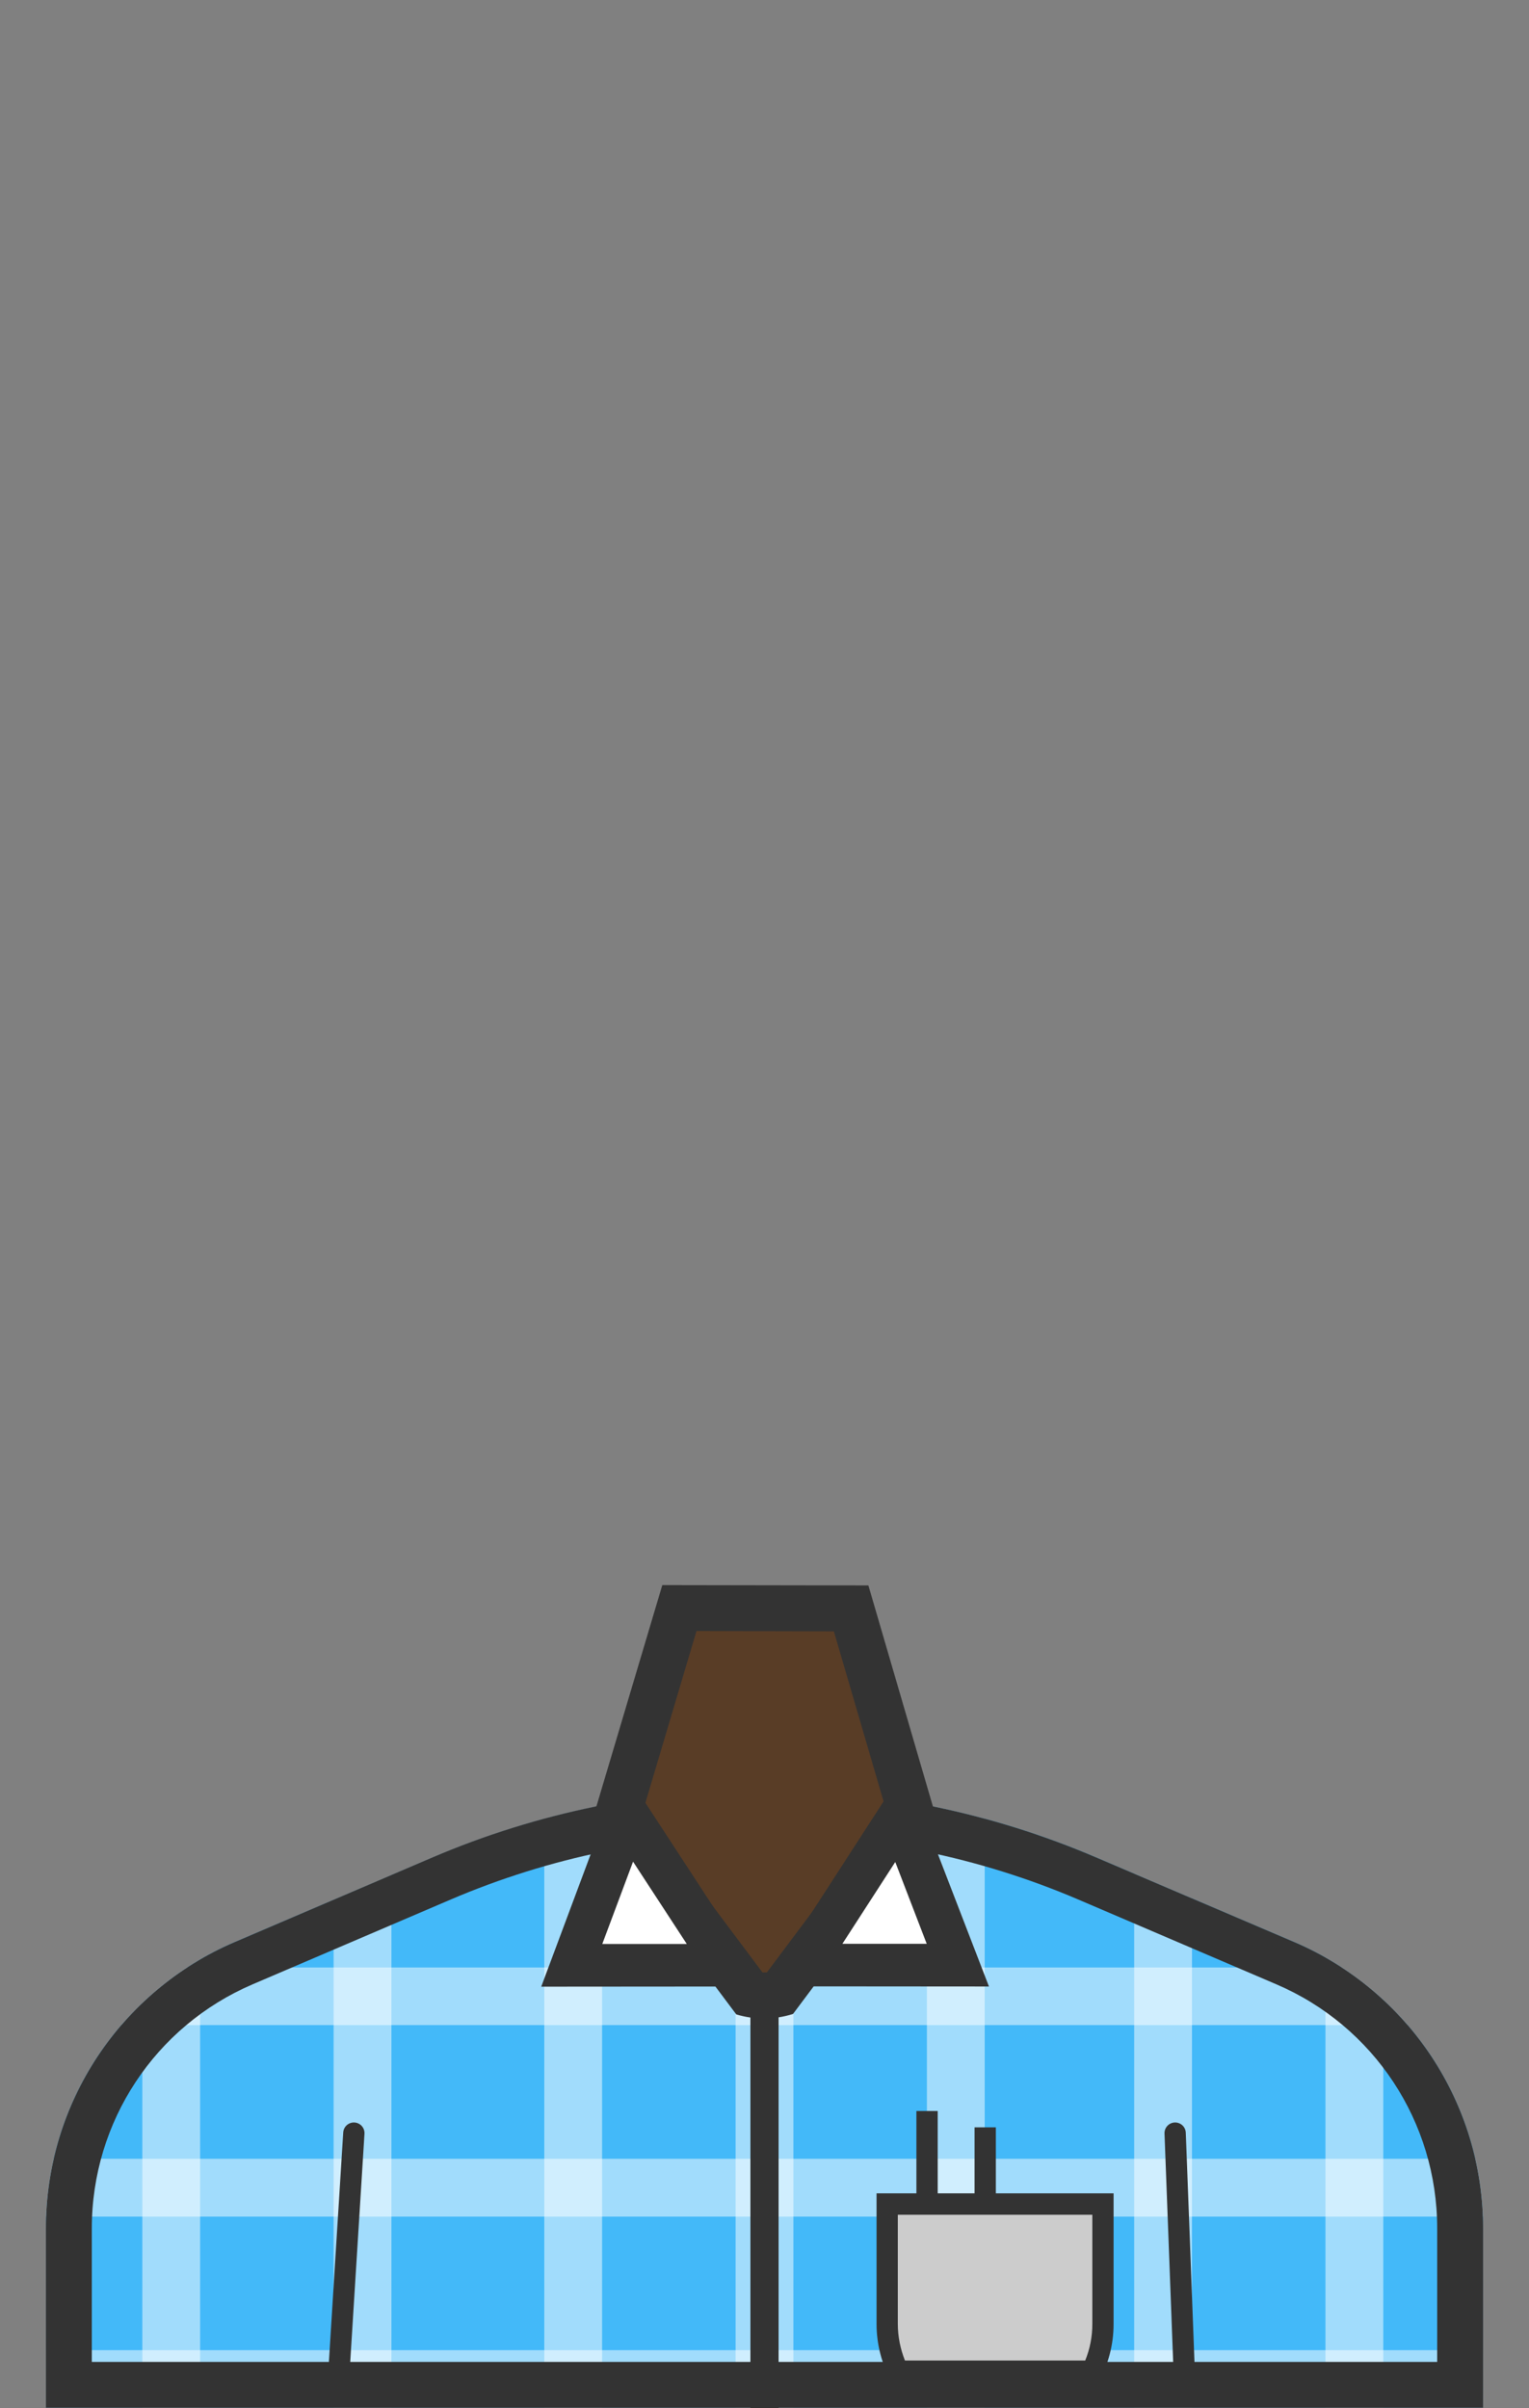 <?xml version="1.0" encoding="utf-8"?>
<!-- Generator: Adobe Illustrator 22.1.0, SVG Export Plug-In . SVG Version: 6.00 Build 0)  -->
<svg version="1.1" id="_x39_-Torso" xmlns="http://www.w3.org/2000/svg" xmlns:xlink="http://www.w3.org/1999/xlink" x="0px"
	 y="0px" viewBox="0 0 899.2 1415.7" style="enable-background:new 0 0 899.2 1415.7;" xml:space="preserve">
<rect x="0" y="0" width="899.2" height="1415.7" fill="#808080" stroke="none"/>
<style type="text/css">
	.st0{fill:#43B9F9;}
	.st1{opacity:0.5;clip-path:url(#SVGID_2_);}
	.st2{fill:#FFFFFF;}
	.st3{opacity:0.5;clip-path:url(#SVGID_4_);}
	.st4{opacity:0.5;clip-path:url(#SVGID_6_);}
	.st5{clip-path:url(#SVGID_8_);}
	.st6{opacity:0.5;}
	.st7{clip-path:url(#SVGID_10_);}
	.st8{clip-path:url(#SVGID_12_);}
	.st9{fill:#333333;}
	.st10{fill:none;stroke:#333333;stroke-width:16.561;stroke-miterlimit:10;}
	.st11{fill:#FFFFFF;stroke:#999999;stroke-width:27;stroke-miterlimit:10;}
	.st12{fill:none;stroke:#333333;stroke-width:12.523;stroke-linecap:round;stroke-miterlimit:10;}
	.st13{fill:#CCCCCC;}
	.st14{fill:#593D26;}
	.st15{fill:none;stroke:#333333;stroke-width:12.523;stroke-miterlimit:10;}
</style>
<g>
	<g>
		<g>
			<g>
				<g>
					<path class="st0" d="M872.2,1310.4v-0.4l0,0c0-73.2-43.7-139.4-111-168.2L644.6,1092c-61.6-26.4-127.9-39.9-195-39.9l0,0
						c-67,0-133.3,13.6-195,39.9L138,1141.8c-67.3,28.8-111,95-111,168.2l0,0l0,0v105.6h845.2V1310.4z"/>
				</g>
				<g>
					<g>
						<defs>
							<path id="SVGID_1_" d="M872.2,1310.4v-0.4l0,0c0-73.2-43.7-139.4-111-168.2L644.6,1092c-61.6-26.4-127.9-39.9-195-39.9l0,0
								c-67,0-133.3,13.6-195,39.9L138,1141.8c-67.3,28.8-111,95-111,168.2l0,0l0,0v105.6h845.2V1310.4z"/>
						</defs>
						<clipPath id="SVGID_2_">
							<use xlink:href="#SVGID_1_"  style="overflow:visible;"/>
						</clipPath>
						<g class="st1">
							<rect x="27" y="1381.7" class="st2" width="845.2" height="34"/>
						</g>
					</g>
					<g>
						<defs>
							<path id="SVGID_3_" d="M872.2,1310.4v-0.4l0,0c0-73.2-43.7-139.4-111-168.2L644.6,1092c-61.6-26.4-127.9-39.9-195-39.9l0,0
								c-67,0-133.3,13.6-195,39.9L138,1141.8c-67.3,28.8-111,95-111,168.2l0,0l0,0v105.6h845.2V1310.4z"/>
						</defs>
						<clipPath id="SVGID_4_">
							<use xlink:href="#SVGID_3_"  style="overflow:visible;"/>
						</clipPath>
						<g class="st3">
							<rect x="27" y="1269.2" class="st2" width="845.2" height="34"/>
						</g>
					</g>
					<g>
						<defs>
							<path id="SVGID_5_" d="M872.2,1310.4v-0.4l0,0c0-73.2-43.7-139.4-111-168.2L644.6,1092c-61.6-26.4-127.9-39.9-195-39.9l0,0
								c-67,0-133.3,13.6-195,39.9L138,1141.8c-67.3,28.8-111,95-111,168.2l0,0l0,0v105.6h845.2V1310.4z"/>
						</defs>
						<clipPath id="SVGID_6_">
							<use xlink:href="#SVGID_5_"  style="overflow:visible;"/>
						</clipPath>
						<g class="st4">
							<polygon class="st2" points="27,1156.7 415.1,1156.7 449.3,1189.2 481.6,1156.7 872.2,1156.7 872.2,1190.6 27,1190.6 							
								"/>
						</g>
					</g>
					<g>
						<defs>
							<path id="SVGID_7_" d="M872.2,1310.4v-0.4l0,0c0-73.2-43.7-139.4-111-168.2L644.6,1092c-61.6-26.4-127.9-39.9-195-39.9l0,0
								c-67,0-133.3,13.6-195,39.9L138,1141.8c-67.3,28.8-111,95-111,168.2l0,0l0,0v105.6h845.2V1310.4z"/>
						</defs>
						<clipPath id="SVGID_8_">
							<use xlink:href="#SVGID_7_"  style="overflow:visible;"/>
						</clipPath>
						<g class="st5">
							<g class="st6">
								<rect x="320.1" y="863.6" class="st2" width="34" height="845.2"/>
							</g>
							<g class="st6">
								<rect x="432.6" y="1178.1" class="st2" width="34" height="530.7"/>
							</g>
							<g class="st6">
								<rect x="545.1" y="863.6" class="st2" width="34" height="845.2"/>
							</g>
						</g>
					</g>
					<g>
						<defs>
							<path id="SVGID_9_" d="M872.2,1310.4v-0.4l0,0c0-73.2-43.7-139.4-111-168.2L644.6,1092c-61.6-26.4-127.9-39.9-195-39.9l0,0
								c-67,0-133.3,13.6-195,39.9L138,1141.8c-67.3,28.8-111,95-111,168.2l0,0l0,0v105.6h845.2V1310.4z"/>
						</defs>
						<clipPath id="SVGID_10_">
							<use xlink:href="#SVGID_9_"  style="overflow:visible;"/>
						</clipPath>
						<g class="st7">
							<g class="st6">
								<rect x="667" y="863.6" class="st2" width="34" height="845.2"/>
							</g>
							<g class="st6">
								<rect x="779.5" y="863.6" class="st2" width="34" height="845.2"/>
							</g>
							<g class="st6">
								<rect x="892" y="863.6" class="st2" width="34" height="845.2"/>
							</g>
						</g>
					</g>
					<g>
						<defs>
							<path id="SVGID_11_" d="M872.2,1310.4v-0.4l0,0c0-73.2-43.7-139.4-111-168.2L644.6,1092c-61.6-26.4-127.9-39.9-195-39.9l0,0
								c-67,0-133.3,13.6-195,39.9L138,1141.8c-67.3,28.8-111,95-111,168.2l0,0l0,0v105.6h845.2V1310.4z"/>
						</defs>
						<clipPath id="SVGID_12_">
							<use xlink:href="#SVGID_11_"  style="overflow:visible;"/>
						</clipPath>
						<g class="st8">
							<g class="st6">
								<rect x="-28.8" y="863.6" class="st2" width="34" height="845.2"/>
							</g>
							<g class="st6">
								<rect x="83.7" y="863.6" class="st2" width="34" height="845.2"/>
							</g>
							<g class="st6">
								<rect x="196.2" y="863.6" class="st2" width="34" height="845.2"/>
							</g>
						</g>
					</g>
				</g>
				<g>
					<path class="st9" d="M449.6,1079c31.5,0,63.2,3.2,94.1,9.5s61.3,15.8,90.3,28.2l116.6,49.9c57.5,24.6,94.6,80.9,94.6,143.4v0.4
						v78.2H54V1310c0-62.5,37.1-118.8,94.6-143.4l116.6-49.9c29-12.4,59.4-21.9,90.3-28.2C386.4,1082.2,418.1,1079,449.6,1079
						 M449.6,1052L449.6,1052c-67,0-133.3,13.6-195,39.9L138,1141.8c-67.3,28.8-111,95-111,168.2l0,0l0,0v105.6h845.2v-105.2v-0.4
						c0-73.2-43.7-139.4-111-168.2L644.6,1092C582.9,1065.6,516.6,1052,449.6,1052L449.6,1052z"/>
				</g>
				<g>
					<line class="st10" x1="449.6" y1="1177.1" x2="449.6" y2="1415.7"/>
				</g>
				<path class="st11" d="M630.7,1235.1"/>
				<path class="st11" d="M630.7,1310.1"/>
				<line class="st12" x1="208.1" y1="1254.1" x2="199.2" y2="1396.5"/>
				<line class="st12" x1="691.1" y1="1254.1" x2="696.5" y2="1396.5"/>
				<g>
					<path class="st13" d="M528.1,1394c-4.2-8.6-6.4-18.1-6.4-27.7v-70.5h126.9v70.5c0,9.6-2.2,19.1-6.4,27.7H528.1z"/>
					<path class="st9" d="M642.4,1302.1v64.2c0,7.4-1.4,14.7-4.2,21.5h-106c-2.7-6.8-4.2-14.1-4.2-21.5v-64.2H642.4 M654.9,1289.5
						H515.5v76.8c0,12.3,3.2,23.9,8.8,34h121.8c5.6-10.1,8.8-21.6,8.8-34L654.9,1289.5L654.9,1289.5z"/>
				</g>
			</g>
		</g>
		<g>
			<path class="st14" d="M449.4,1173.2c-2.8,0-5.6-0.3-8.4-0.8l-78-104.1l36.6-122.8l101,0.3l35.8,122.5l-77.9,104
				C455.4,1172.9,452.4,1173.2,449.4,1173.2L449.4,1173.2z"/>
			<g>
				<path class="st9" d="M409.6,958.9l80.8,0.2l31.1,106.4l-70.5,94.1c-0.5,0-1.1,0-1.6,0c-0.3,0-0.7,0-1,0l-70.5-94.1L409.6,958.9
					 M389.5,931.9l-41.4,139l84.9,113.4c5.3,1.6,10.8,2.4,16.3,2.4c5.7,0,11.4-0.9,16.9-2.6l0.2-0.1l84.8-113.2l-40.5-138.7
					L389.5,931.9L389.5,931.9z"/>
			</g>
		</g>
		<g>
			<g>
				<polygon class="st2" points="369.3,1067 427,1155.3 336.3,1155.4 				"/>
				<g>
					<path class="st9" d="M372.3,1094.5l31.6,48.4h-49.7L372.3,1094.5 M368.3,1050.1c-3.3,0-6.6,1.7-7.8,4.9l-42.2,113l131.8-0.1
						l-74.6-114.2C373.9,1051.2,371.1,1050.1,368.3,1050.1L368.3,1050.1z"/>
				</g>
			</g>
		</g>
		<g>
			<polygon class="st2" points="472.4,1155.3 529.3,1067.2 563.3,1155.3 			"/>
			<g>
				<path class="st9" d="M526.5,1094.7l18.5,48.1h-49.6L526.5,1094.7 M530.2,1050.1c-2.8,0-5.5,1.2-7.1,3.6l-73.8,114.1l132.3,0.1
					l-43.6-113C536.8,1051.7,533.5,1050.1,530.2,1050.1L530.2,1050.1z"/>
			</g>
		</g>
	</g>
	<g>
		<line class="st15" x1="545.2" y1="1296.4" x2="545.2" y2="1241.1"/>
	</g>
	<line class="st15" x1="579.4" y1="1296.4" x2="579.4" y2="1250.7"/>
</g>
</svg>

